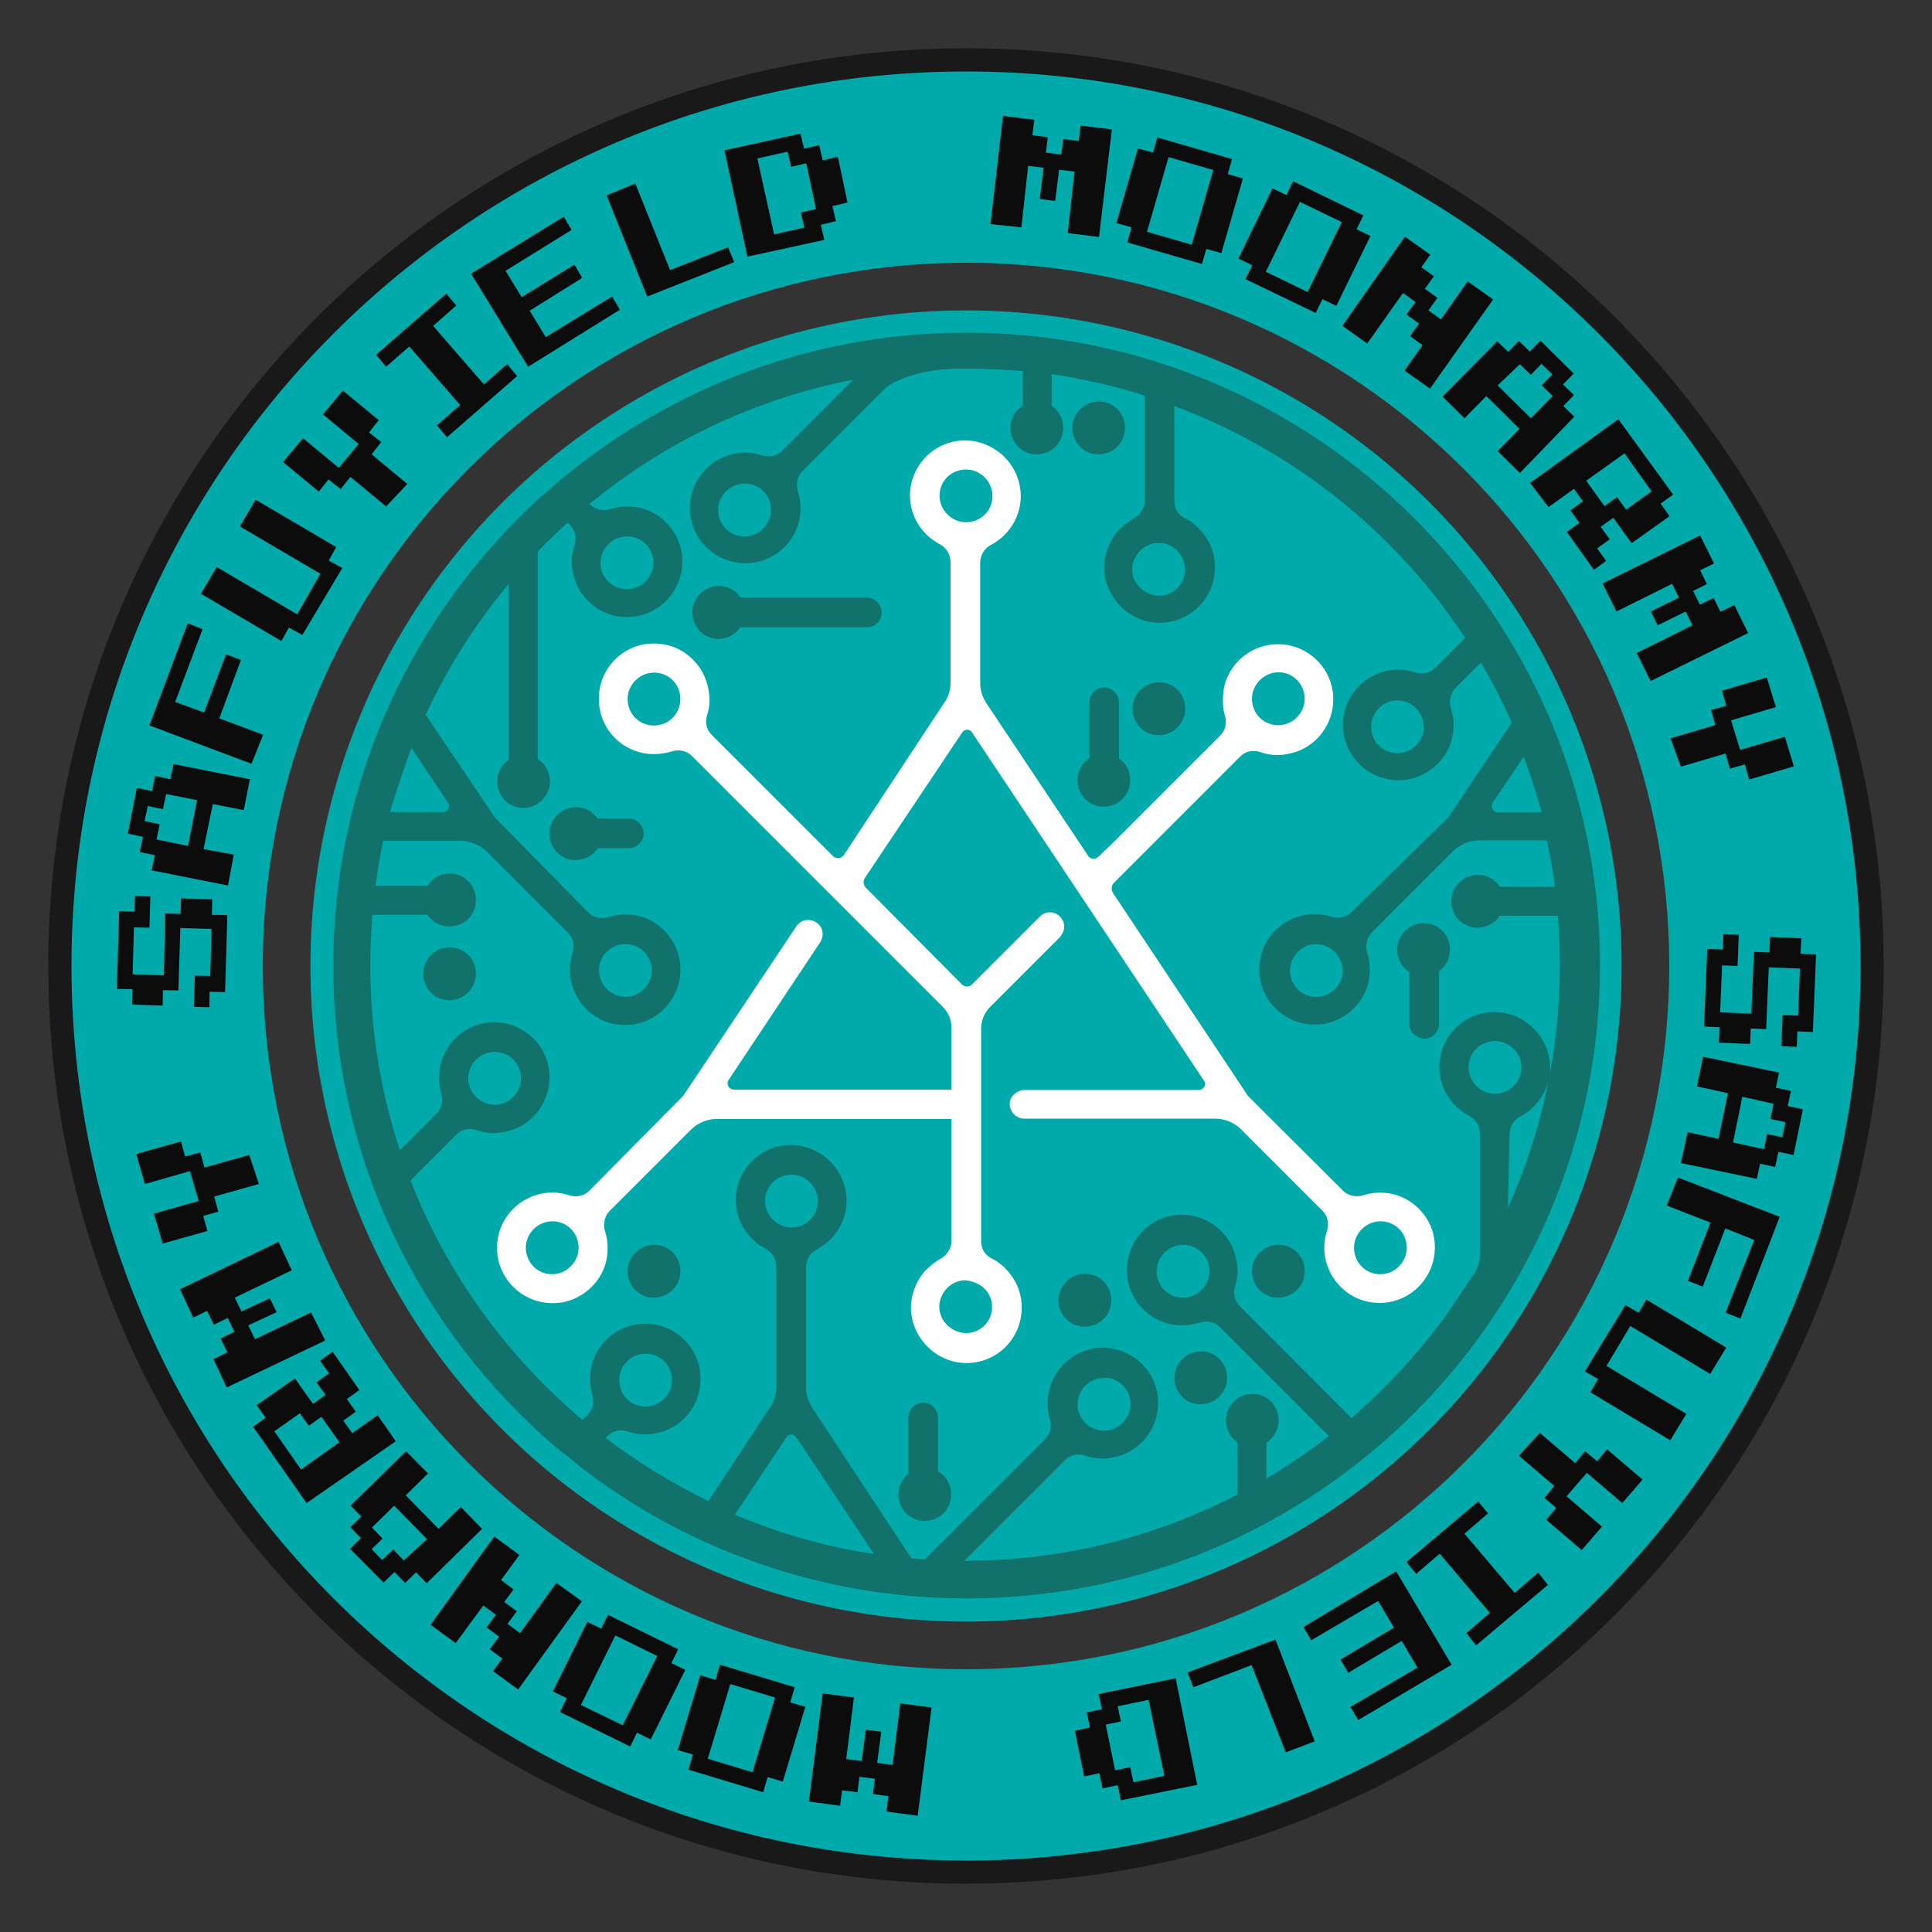 <?xml version="1.0" encoding="utf-8"?>
<!-- Generator: Adobe Illustrator 25.2.1, SVG Export Plug-In . SVG Version: 6.00 Build 0)  -->
<svg version="1.1" id="Capa_1" xmlns="http://www.w3.org/2000/svg" xmlns:xlink="http://www.w3.org/1999/xlink" x="0px" y="0px"
	 viewBox="0 0 600 600" style="enable-background:new 0 0 600 600;" xml:space="preserve">
<rect x="0" y="0" width="600" height="600" fill="#333333" stroke="none"/>
<style type="text/css">
	.st0{fill:#191919;}
	.st1{fill:#00AAAA;}
	.st2{fill:#FFFFFF;}
	.st3{fill:#11726B;}
	.st4{fill:#0C0C0C;}
</style>
<g>
	<g>
		<g>
			<g>
				<path class="st0" d="M300,15C142.6,15,15,142.6,15,300s127.6,285,285,285s285-127.6,285-285S457.4,15,300,15z M300,524.1
					C176.2,524.1,75.9,423.8,75.9,300S176.2,75.9,300,75.9S524.1,176.2,524.1,300S423.9,524.1,300,524.1z"/>
			</g>
			<path class="st1" d="M300,22.2C146.6,22.2,22.2,146.6,22.2,300S146.6,577.8,300,577.8S577.8,453.4,577.8,300S453.4,22.2,300,22.2
				z M300,518.4c-120.7,0-218.4-97.8-218.4-218.4S179.3,81.6,300,81.6S518.4,179.3,518.4,300S420.8,518.4,300,518.4z"/>
		</g>
	</g>
	<g>
		<g>
			<circle class="st1" cx="300" cy="300" r="203.6"/>
		</g>
		<g>
			<path class="st2" d="M431.4,370.6c-2.8-0.4-5.6-0.2-8,0.6c-2.1,0.7-4.7,0.2-6.3-1.4l-28.9-28.8c-0.6-0.6-1.1-1.2-1.4-1.8
				l-41.1-61.8c-0.7-1.1-0.6-2.4,0.3-3.3l4.9-4.9l34.3-34.3c1.7-1.7,4.1-2.1,6.3-1.3c2.8,1,5.9,1.2,9.1,0.4
				c6.8-1.4,12.1-7.1,13.2-13.9c2-11.7-8.1-21.7-19.8-19.8c-7.1,1.2-12.9,6.9-14,14c-0.4,2.8-0.3,5.6,0.4,7.9
				c0.7,2.1,0.2,4.6-1.4,6.2l-33.2,33.2l-4.6,4.4c-1.1,1.1-2.7,0.9-3.4-0.4l-31.4-47.1c-1.3-2-2-4.1-2-6.3v-37.4
				c0-2.3,1.3-4.6,3.4-5.6c6.3-3.3,10.4-10.6,8.9-18.3c-1.3-6.9-6.7-12.3-13.7-13.8c-10.8-2.1-20.4,6.3-20.4,16.8
				c0,6.6,3.8,12.2,9.2,15.1c2.1,1.1,3.4,3.2,3.4,5.6v37.4c0,2.2-0.7,4.6-2,6.3l-31.1,47.2c-0.8,1.2-2.4,1.3-3.4,0.4l-37.7-37.7
				c-1.7-1.7-2.1-3.9-1.4-6.2c0.8-2.3,1-5.1,0.4-7.9c-1.2-7.1-6.9-12.9-14-14c-11.7-2-21.7,8-19.8,19.8c1.1,6.8,6.3,12.4,13.2,13.9
				c3.2,0.7,6.3,0.4,9.1-0.4c2.1-0.8,4.7-0.3,6.3,1.3l77.9,77.9c1.9,1.9,2.8,4.2,2.8,6.7v19.1h-67.6c-1.6,0-2.4-1.8-1.7-2.9
				l28.4-42.7c1-1.4,1.2-3.4,0.3-4.9c-1.9-2.9-5.9-2.9-7.6-0.2l-34.3,51.4c-0.4,0.7-0.9,1.3-1.4,1.8L183,369.8
				c-1.7,1.7-4,2.1-6.3,1.4c-2.4-0.8-5.2-1.1-8-0.6c-7.1,1.2-13,6.9-14.1,14.1c-1.9,11.6,8,21.6,19.8,19.8c7.1-1.2,13-6.9,14.1-14.1
				c0.4-2.8,0.2-5.6-0.6-8c-0.7-2.1-0.2-4.7,1.4-6.3l25.3-25.3c2.1-2.1,5.1-3.3,8-3.3h72.9v37.9c0,2.2-1.3,4.3-3.2,5.4
				c-2.1,1.2-4.1,2.8-5.7,4.7c-2.2,2.9-3.7,6.6-3.7,10.7c0.1,9.1,7.6,16.8,16.7,17.1c9.7,0.3,17.7-7.4,17.7-17.2
				c0-4-1.3-7.7-3.7-10.6c-1.6-2-3.4-3.6-5.7-4.7c-2.1-1.1-3.2-3-3.2-5.4v-66c0-2.4,1-4.9,2.8-6.7l6.3-6.3l15.2-15.2
				c1.3-1.3,2-3.4,1.1-5.2c-1.3-2.9-5.1-3.6-7.2-1.3l-21,21c-0.9,0.9-2.2,0.9-3.2,0L269,275.8c-0.9-0.9-1.1-2.2-0.3-3.3l30.1-45
				c0.8-1.2,2.3-1.2,3.1,0l72,108.1c0.9,1.3-0.1,2.9-1.7,2.9h-53.8c-2.1,0-4.1,1.3-4.7,3.3c-0.7,2.9,1.6,5.6,4.3,5.6h59.4
				c3,0,6,1.3,8,3.3l25.3,25.3c1.7,1.7,2.1,4,1.4,6.3c-0.8,2.4-1.1,5.2-0.6,8c1.2,7.1,6.9,13,14.1,14.1c11.6,1.9,21.6-8,19.8-19.8
				C444.3,377.6,438.6,371.8,431.4,370.6L431.4,370.6z M394.8,209.1c6.3-1.7,11.7,3.9,10.1,10.1c-0.8,2.7-2.9,4.9-5.7,5.7
				c-6.3,1.7-11.7-3.8-10.1-10.1C389.9,212.1,392.1,209.9,394.8,209.1L394.8,209.1z M205.3,225c-6.3,1.7-11.7-3.8-10.1-10.1
				c0.8-2.7,2.9-4.9,5.7-5.7c6.3-1.7,11.7,3.8,10.1,10.1C210.3,222,208.1,224.3,205.3,225L205.3,225z M173.7,395.4
				c-6.3,1.7-11.7-3.8-10.1-10.1c0.8-2.7,2.9-4.9,5.7-5.7c6.3-1.7,11.7,3.8,10.1,10.1C178.6,392.4,176.3,394.7,173.7,395.4
				L173.7,395.4z M307.2,402.2c0.6,1.2,0.9,2.3,0.9,3.7c0,4.9-4.3,8.8-9.3,8c-2.6-0.4-4.9-2.1-6.2-4.4c-1.3-2.6-1.1-5.2,0-7.3
				c1.3-2.7,4.1-4.6,7.2-4.6C303.1,397.9,306,399.7,307.2,402.2L307.2,402.2z M292.1,156.2c-1.7-6.3,3.8-11.7,10.1-10.1
				c2.7,0.8,4.9,2.9,5.7,5.7c1.7,6.3-3.8,11.7-10.1,10.1C295.1,161.1,292.9,158.9,292.1,156.2L292.1,156.2z M430.9,395.4
				c-6.3,1.7-11.7-3.8-10.1-10.1c0.8-2.7,2.9-4.9,5.7-5.7c6.3-1.7,11.7,3.8,10.1,10.1C435.8,392.4,433.6,394.7,430.9,395.4"/>
		</g>
		<g>
			<g>
				<g>
					<path class="st3" d="M300,103.3c-50.4,0-96.4,19.1-131.3,50.4c-0.2,0.2-0.4,0.4-0.8,0.6l0,0c-39.6,36.1-64.4,87.9-64.4,145.6
						c0,59.9,27,113.6,69.3,149.7c0.1,0.1,0.2,0.1,0.3,0.2c0.9,0.8,1.9,1.6,2.7,2.1c0.4,0.4,1,0.8,1.6,1.3c0.8,0.7,1.7,1.3,2.4,2
						l0.1,0.1c16.6,12.9,35.4,23.2,55.7,30.2c20.2,7.1,42,10.9,64.7,10.9c108.4,0,196.6-88.1,196.6-196.6S408.4,103.3,300,103.3z
						 M478.8,252.3h-13.6c-1.6,0-2.3-1.8-1.7-2.9l9.7-14.4C475.3,240.6,477.1,246.4,478.8,252.3z M127.8,232.3l11.3,17
						c0.9,1.3-0.1,2.9-1.7,2.9h-16.3C123.1,245.6,125.3,238.8,127.8,232.3z M228.2,470.4l16-24c0.8-1.2,2.3-1.2,3.1,0l24.1,36.2
						C256.4,480.4,242,476.2,228.2,470.4z M243.6,380.9c-2.7-0.8-4.9-2.9-5.7-5.7c-1.7-6.3,3.8-11.7,10.1-10.1
						c2.7,0.8,4.9,2.9,5.7,5.7C255.3,376.9,249.9,382.6,243.6,380.9z M462.1,339.4c-2.7-0.7-4.9-2.9-5.7-5.7
						c-1.7-6.3,3.8-11.7,10.1-10.1c2.7,0.8,4.9,2.9,5.7,5.7C473.8,335.6,468.3,341,462.1,339.4z M468.8,352.3c0-2.3,1.3-4.6,3.4-5.6
						c6.3-3.3,10.4-10.6,8.9-18.3c-1.3-6.8-6.7-12.3-13.7-13.8c-10.8-2.1-20.4,6.3-20.4,16.8c0,6.6,3.8,12.2,9.2,15.1
						c2.1,1.1,3.4,3.2,3.4,5.6v37.4c0,2.2-0.7,4.6-2,6.3l-8.7,13c-8.6,11.6-18.3,22.2-29.2,31.6l-34.7-34.8c-1.7-1.7-2.1-4-1.4-6.2
						c0.8-2.3,1-5.1,0.4-7.9c-1.2-7.1-6.9-12.8-14-14c-11.7-2-21.7,8-19.8,19.8c1.1,6.8,6.3,12.4,13.2,13.9c3.2,0.7,6.3,0.4,9.1-0.4
						c2.1-0.8,4.7-0.3,6.3,1.3l33.9,33.9c-31.3,24.2-70.4,38.7-113,38.7h-0.2l31.3-31.3c1.7-1.7,4.1-2.1,6.3-1.3
						c2.8,1,5.9,1.2,9.1,0.4c6.8-1.4,12.1-7.1,13.2-13.9c2-11.7-8.1-21.7-19.8-19.8c-7.1,1.2-12.8,6.9-14,14
						c-0.4,2.8-0.3,5.6,0.4,7.9c0.7,2.1,0.2,4.6-1.4,6.2l-37.4,37.4c-1.4-0.1-2.9-0.2-4.2-0.4l-30.7-46.6c-1.3-2-2-4.1-2-6.3v-37.4
						c0-2.3,1.3-4.6,3.4-5.6c6.3-3.3,10.4-10.6,8.9-18.3c-1.3-6.9-6.7-12.3-13.7-13.8c-10.9-2.1-20.4,6.3-20.4,16.8
						c0,6.6,3.8,12.2,9.2,15.1c2.1,1.1,3.4,3.2,3.4,5.6v37.4c0,2.2-0.7,4.6-2,6.3L220,466.2c-11.3-5.6-22-12.1-31.9-19.6l0.7-0.7
						c1.7-1.7,4.1-2.1,6.3-1.3c2.8,1,5.9,1.2,9.1,0.4c6.8-1.4,12.1-7.1,13.1-13.9c2-11.7-8.1-21.7-19.8-19.8
						c-7.1,1.2-12.9,6.9-14,14c-0.4,2.8-0.3,5.4,0.4,7.9c0.7,2.1,0.2,4.6-1.4,6.2l-1.6,1.6c-23.4-19.8-42.1-45.3-53.4-74.4
						l14.3-14.3c1.7-1.7,4.1-2.1,6.3-1.3c2.8,1,5.9,1.2,9.1,0.4c6.8-1.4,12.1-7.1,13.2-13.9c2-11.7-8.1-21.7-19.8-19.8
						c-7.1,1.2-12.8,6.9-14,14c-0.4,2.8-0.3,5.4,0.4,7.9c0.7,2.1,0.2,4.6-1.4,6.2l-11.4,11.4c-6-18.1-9.2-37.4-9.2-57.4
						c0-13.2,1.4-26.2,4-38.7H143c3,0,6,1.3,8.1,3.3l25.3,25.3c1.7,1.7,2.1,4,1.4,6.3c-0.8,2.4-1.1,5.2-0.6,8
						c1.2,7.1,6.9,13,14.1,14.1c11.6,1.9,21.6-8,19.8-19.8c-1.2-7.1-6.9-13-14.1-14.1c-2.8-0.4-5.6-0.2-8,0.6
						c-2.1,0.7-4.7,0.2-6.3-1.4l-28.4-28.9c-0.6-0.6-1.1-1.2-1.4-1.8l-20.7-30.7c10.6-22.9,25.7-43.1,44.1-59.7l0.7,0.7
						c1.7,1.7,2.1,4,1.4,6.3c-0.8,2.4-1.1,5.2-0.6,8c1.2,7.1,6.9,13,14.1,14.1c11.6,1.9,21.6-8,19.8-19.8c-1.2-7.1-6.9-13-14.1-14.1
						c-2.8-0.4-5.6-0.2-8,0.6c-2.1,0.7-4.7,0.2-6.3-1.4l-0.2-0.2c23.2-19.1,51.2-32.6,81.9-38.6l-22.1,22.1c-1.7,1.7-4,2.1-6.3,1.4
						c-2.4-0.8-5.2-1.1-8-0.6c-7.1,1.2-13,6.9-14.1,14.1c-2,11.6,8,21.6,19.8,19.8c7.1-1.2,13-6.9,14.1-14.1c0.4-2.8,0.2-5.6-0.6-8
						c-0.7-2.1-0.2-4.7,1.4-6.3l25.3-25.3c0.4-0.4,1-0.9,1.6-1.3c0.7-0.4,1.3-0.9,2.1-1.2c0.1,0,0.1-0.1,0.2-0.1
						c4.6-2.1,10.9-3.9,19.8-3.9c23.9,0,35.9,3,35.9,3c7.2,1.3,14.6,3.1,21.4,5.4v32.6c0,2.1-1.3,4.3-3.2,5.4
						c-2.1,1.2-4.1,2.8-5.7,4.7c-2.2,2.9-3.7,6.6-3.7,10.7c0.1,9.1,7.6,16.8,16.7,17.1c9.7,0.3,17.7-7.4,17.7-17.2
						c0-4-1.3-7.7-3.7-10.6c-1.6-2-3.4-3.6-5.7-4.7c-2.1-1.1-3.2-3-3.2-5.4v-29.4c37.2,13.9,68.8,39.3,90.3,72l-9.3,9.3
						c-1.7,1.7-4,2.1-6.3,1.4c-2.4-0.8-5.2-1.1-8-0.6c-7.1,1.2-13,6.9-14.1,14.1c-1.9,11.6,8,21.6,19.8,19.8
						c7.1-1.2,13-6.9,14.1-14.1c0.4-2.9,0.2-5.6-0.6-8c-0.7-2.1-0.2-4.7,1.4-6.3l7.9-7.9c3.6,6,6.7,12.1,9.6,18.6l-18.8,28.1
						c-0.4,0.7-0.9,1.3-1.4,1.8l-29.6,29c-1.7,1.7-4,2.1-6.3,1.4c-2.4-0.8-5.2-1.1-8-0.6c-7.1,1.2-13,6.9-14.1,14.1
						c-1.9,11.6,8,21.6,19.8,19.8c7.1-1.2,13-6.9,14.1-14.1c0.4-2.9,0.2-5.6-0.6-8c-0.7-2.1-0.2-4.7,1.4-6.3l25.3-25.3
						c2.1-2.1,5.1-3.3,8-3.3h21.1c2.7,12.4,4,25.4,4,38.7c0,26.9-5.8,52.6-16.1,75.4L468.8,352.3L468.8,352.3z M375.3,397
						c-0.8,2.7-2.9,4.9-5.7,5.7c-6.3,1.7-11.7-3.8-10.1-10.1c0.8-2.7,2.9-4.9,5.7-5.7C371.4,385.2,377,390.8,375.3,397z M335,433.9
						c0.7-2.7,2.9-4.9,5.7-5.7c6.3-1.7,11.7,3.8,10.1,10.1c-0.8,2.7-2.9,4.9-5.7,5.7C338.8,445.7,333.2,440,335,433.9z M192.6,426.4
						c0.8-2.7,2.9-4.9,5.7-5.7c6.3-1.7,11.7,3.9,10.1,10.1c-0.8,2.7-2.9,4.9-5.7,5.7C196.4,438.2,191,432.8,192.6,426.4z
						 M145.7,332.7c0.8-2.7,2.9-4.9,5.7-5.7c6.3-1.7,11.7,3.8,10.1,10.1c-0.8,2.7-2.9,4.9-5.7,5.7
						C149.6,344.4,144.1,338.9,145.7,332.7z M186.3,299.2c0.7-2.7,2.9-4.9,5.7-5.7c6.3-1.7,11.7,3.8,10.1,10.1
						c-0.8,2.7-2.9,4.9-5.7,5.7C190.2,310.9,184.7,305.3,186.3,299.2z M186.8,172.6c0.8-2.7,2.9-4.9,5.7-5.7
						c6.3-1.7,11.7,3.8,10.1,10.1c-0.8,2.7-2.9,4.9-5.7,5.7C190.6,184.3,185.1,178.8,186.8,172.6z M239.1,160.6
						c-0.8,2.7-2.9,4.9-5.7,5.7c-6.3,1.7-11.7-3.9-10.1-10.1c0.8-2.7,2.9-4.9,5.7-5.7C235.3,148.8,240.8,154.2,239.1,160.6z
						 M359.9,168.6c3.1,0,6,1.9,7.2,4.6c0.6,1.2,0.9,2.3,0.9,3.7c0,4.9-4.3,8.8-9.3,8c-2.6-0.4-4.9-2.1-6.2-4.4
						c-1.3-2.6-1.1-5.2,0-7.3C354,170.3,356.8,168.6,359.9,168.6z M441.9,227.9c-0.8,2.7-2.9,4.9-5.7,5.7
						c-6.3,1.7-11.7-3.8-10.1-10.1c0.8-2.7,2.9-4.9,5.7-5.7C438,216.2,443.4,221.7,441.9,227.9z M416.7,303.6
						c-0.8,2.7-2.9,4.9-5.7,5.7c-6.3,1.7-11.7-3.8-10.1-10.1c0.8-2.7,2.9-4.9,5.7-5.7C412.7,291.9,418.2,297.4,416.7,303.6z"/>
				</g>
			</g>
			<g>
				<g>
					<path class="st3" d="M181,266.8L181,266.8c-6.3,1.7-11.7-3.8-10.1-10.1c0.8-2.7,2.9-4.9,5.7-5.7c6.3-1.7,11.7,3.8,10.1,10.1
						C186,263.9,183.7,266.1,181,266.8"/>
				</g>
			</g>
			<g>
				<g>
					<path class="st3" d="M225.4,198.1L225.4,198.1c-6.3,1.7-11.7-3.8-10.1-10.1c0.8-2.7,2.9-4.9,5.7-5.7
						c6.3-1.7,11.7,3.8,10.1,10.1C230.3,195.1,228.1,197.3,225.4,198.1"/>
				</g>
			</g>
			<g>
				<g>
					<path class="st3" d="M164.8,250.6L164.8,250.6c-6.3,1.7-11.7-3.8-10.1-10.1c0.8-2.7,2.9-4.9,5.7-5.7
						c6.3-1.7,11.7,3.8,10.1,10.1C169.7,247.6,167.4,249.8,164.8,250.6"/>
				</g>
			</g>
			<g>
				<g>
					<path class="st3" d="M339.1,411.7L339.1,411.7c-6.3,1.7-11.7-3.8-10.1-10.1c0.8-2.7,2.9-4.9,5.7-5.7
						c6.3-1.7,11.7,3.8,10.1,10.1C344.1,408.8,341.8,411,339.1,411.7"/>
				</g>
			</g>
			<g>
				<g>
					<path class="st3" d="M461.1,287.8L461.1,287.8c-6.3,1.7-11.7-3.8-10.1-10.1c0.8-2.7,2.9-4.9,5.7-5.7
						c6.3-1.7,11.7,3.8,10.1,10.1C466.1,285,463.8,287,461.1,287.8"/>
				</g>
			</g>
			<g>
				<g>
					<path class="st3" d="M444.3,302.8L444.3,302.8c-6.3,1.7-11.7-3.8-10.1-10.1c0.8-2.7,2.9-4.9,5.7-5.7
						c6.3-1.7,11.7,3.8,10.1,10.1C449.3,299.9,447,302.1,444.3,302.8"/>
				</g>
			</g>
			<g>
				<g>
					<path class="st3" d="M343.4,140.8L343.4,140.8c-6.3,1.7-11.7-3.8-10.1-10.1c0.8-2.7,2.9-4.9,5.7-5.7
						c6.3-1.7,11.7,3.8,10.1,10.1C348.4,137.8,346.1,140.1,343.4,140.8"/>
				</g>
			</g>
			<g>
				<g>
					<path class="st3" d="M345,250.2L345,250.2c-6.3,1.7-11.7-3.8-10.1-10.1c0.8-2.7,2.9-4.9,5.7-5.7c6.3-1.7,11.7,3.8,10.1,10.1
						C349.9,247.2,347.7,249.6,345,250.2"/>
				</g>
			</g>
			<g>
				<g>
					<path class="st3" d="M362.1,228L362.1,228c-6.3,1.7-11.7-3.8-10.1-10.1c0.8-2.7,2.9-4.9,5.7-5.7c6.3-1.7,11.7,3.8,10.1,10.1
						C367,225.1,364.9,227.2,362.1,228"/>
				</g>
			</g>
			<g>
				<g>
					<path class="st3" d="M205.3,402.7L205.3,402.7c-6.3,1.7-11.7-3.8-10.1-10.1c0.8-2.7,2.9-4.9,5.7-5.7
						c6.3-1.7,11.7,3.8,10.1,10.1C210.3,399.7,208.1,401.9,205.3,402.7"/>
				</g>
			</g>
			<g>
				<g>
					<path class="st3" d="M141.8,310.3L141.8,310.3c-6.3,1.7-11.7-3.8-10.1-10.1c0.8-2.7,2.9-4.9,5.7-5.7
						c6.3-1.7,11.7,3.8,10.1,10.1C146.7,307.3,144.6,309.6,141.8,310.3"/>
				</g>
			</g>
			<g>
				<g>
					<path class="st3" d="M141.8,287.4L141.8,287.4c-6.3,1.7-11.7-3.8-10.1-10.1c0.8-2.7,2.9-4.9,5.7-5.7
						c6.3-1.7,11.7,3.8,10.1,10.1C146.7,284.6,144.6,286.8,141.8,287.4"/>
				</g>
			</g>
			<g>
				<g>
					<path class="st3" d="M375.1,435.8L375.1,435.8c-6.3,1.7-11.7-3.8-10.1-10.1c0.8-2.7,2.9-4.9,5.7-5.7
						c6.3-1.7,11.7,3.8,10.1,10.1C380,432.9,377.9,435,375.1,435.8"/>
				</g>
			</g>
			<g>
				<g>
					<path class="st3" d="M399.2,402.7L399.2,402.7c-6.3,1.7-11.7-3.8-10.1-10.1c0.8-2.7,2.9-4.9,5.7-5.7
						c6.3-1.7,11.7,3.8,10.1,10.1C404.2,399.7,402,401.9,399.2,402.7"/>
				</g>
			</g>
			<g>
				<g>
					<path class="st3" d="M391.1,449L391.1,449c-6.3,1.7-11.7-3.8-10.1-10.1c0.8-2.7,2.9-4.9,5.7-5.7c6.3-1.7,11.7,3.8,10.1,10.1
						C395.9,446.1,393.9,448.3,391.1,449"/>
				</g>
			</g>
			<g>
				<g>
					<path class="st3" d="M289.4,472L289.4,472c-6.3,1.7-11.7-3.8-10.1-10.1c0.8-2.7,2.9-4.9,5.7-5.7c6.3-1.7,11.7,3.8,10.1,10.1
						C294.4,469.1,292.2,471.3,289.4,472"/>
				</g>
			</g>
			<g>
				<g>
					<path class="st3" d="M324.2,140.8L324.2,140.8c-6.3,1.7-11.7-3.8-10.1-10.1c0.8-2.7,2.9-4.9,5.7-5.7
						c6.3-1.7,11.7,3.8,10.1,10.1C329.1,137.8,327,140.1,324.2,140.8"/>
				</g>
			</g>
			<g>
				<rect x="108.4" y="275.1" class="st3" width="25.8" height="9"/>
			</g>
			<g>
				<rect x="459.6" y="275.4" class="st3" width="25.8" height="9"/>
			</g>
			<g>
				<rect x="384.3" y="443.1" class="st3" width="9" height="25.8"/>
			</g>
			<g>
				<path class="st3" d="M338.3,234.9v-16.8c0-2.4,2.1-4.6,4.6-4.6l0,0c2.4,0,4.6,2.1,4.6,4.6v16.8c0,2.4-2.1,4.6-4.6,4.6l0,0
					C340.3,239.4,338.3,237.4,338.3,234.9z"/>
			</g>
			<g>
				<path class="st3" d="M195.3,263.4h-16.8c-2.4,0-4.6-2.1-4.6-4.6l0,0c0-2.4,2.1-4.6,4.6-4.6h16.8c2.4,0,4.6,2.1,4.6,4.6l0,0
					C199.9,261.4,197.8,263.4,195.3,263.4z"/>
			</g>
			<g>
				<path class="st3" d="M269.2,194.8h-41.7c-2.4,0-4.6-2.1-4.6-4.6l0,0c0-2.4,2.1-4.6,4.6-4.6h41.7c2.4,0,4.6,2.1,4.6,4.6l0,0
					C273.8,192.7,271.9,194.8,269.2,194.8z"/>
			</g>
			<g>
				<path class="st3" d="M437.7,318v-16.8c0-2.4,2.1-4.6,4.6-4.6l0,0c2.4,0,4.6,2.1,4.6,4.6V318c0,2.4-2.1,4.6-4.6,4.6l0,0
					C439.6,322.4,437.7,320.4,437.7,318z"/>
			</g>
			<g>
				<path class="st3" d="M282.1,457v-16.8c0-2.4,2.1-4.6,4.6-4.6l0,0c2.4,0,4.6,2.1,4.6,4.6V457c0,2.4-2.1,4.6-4.6,4.6l0,0
					C284.2,461.6,282.1,459.6,282.1,457z"/>
			</g>
			<g>
				<rect x="158" y="166.3" class="st3" width="9" height="74.4"/>
			</g>
			<g>
				<rect x="317.6" y="108.4" class="st3" width="9" height="27.1"/>
			</g>
		</g>
	</g>
	<g>
		<path class="st4" d="M69.9,308.1l-4.8-0.1l-0.1,4.8l-4.8-0.1l0.3-9.7l4.8,0.1l0.4-14.6l-9.7-0.3l-0.6,19.4l-4.8-0.1l-0.1,4.8
			L41,312l0.1-4.8l-4.8-0.1L37,283l4.8,0.1l0.1-4.8l4.8,0.1l-0.3,9.7l-4.8-0.1l-0.4,14.6l9.7,0.3l0.4-19.2l4.8,0.1l0.1-4.8l9.7,0.3
			l-0.1,4.8l4.8,0.1L69.9,308.1z"/>
		<path class="st4" d="M70.8,275l-23.7-4.7l1-4.7l-4.7-1l1-4.7l-4.7-1l2.8-14.2l4.7,1l1-4.7l4.7,1l1-4.7l23.7,4.7l-1.9,9.6l-9.6-1.9
			l-2.9,14l9.4,1.7L70.8,275z M58.4,262.7l2.8-14.2l-9.6-1.9l-1,4.7l-4.7-1l-1,4.7l4.7,1l-1,4.7L58.4,262.7z"/>
		<path class="st4" d="M78.1,237.2l-31.7-11.9l11.9-31.7l4.6,1.8L54.4,218l9,3.3l6.8-18.1l4.6,1.8l-6.7,18.1l13.6,5.1L78.1,237.2z"
			/>
		<path class="st4" d="M93.9,197.2l-4.2-2.3l-2.3,4.2l-25-14.7l4.9-8.3l25,14.7l7.2-12.6l-25-14.7l4.9-8.3l25,14.7l-2.3,4.2l4.2,2.3
			L93.9,197.2z"/>
		<path class="st4" d="M119.9,157.3l-11.1-9.2l-3,3.8l-3.8-3l-3,3.8l-11.1-9.2l6.2-7.4l11.1,9.2l6.2-7.4l-11.1-9.2l6.2-7.4l11.1,9.2
			l-3,3.8l3.8,3l-3,3.8l11.1,9.2L119.9,157.3z"/>
		<path class="st4" d="M138.8,135.8l-3.1-3.7l7.2-6.3l-15.8-18.2l-7.2,6.3l-3.1-3.7l21.8-19l3.1,3.7l-7.2,6.3l15.8,18.2l7.2-6.3
			l3.1,3.7L138.8,135.8z"/>
		<path class="st4" d="M164,113.9L146.3,85l28.8-17.7l2.4,4.1L157,84.1l5,8.2l16.4-10.1l2.4,4.1l-16.3,10.2l5,8.2l20.6-12.6l2.4,4.1
			L164,113.9z"/>
		<path class="st4" d="M201,92.1l-12.6-31.4l8.9-3.7l10.8,26.9l18-7.1l1.9,4.6L201,92.1z"/>
		<path class="st4" d="M232.1,79.7l-7.1-33l23.6-5.2l1.1,4.7l4.7-1.1l1.1,4.7l4.7-1.1l3,14.2l-4.7,1.1l1.1,4.7l-4.7,1.1l1.1,4.7
			L232.1,79.7z M240.4,72.8l9.4-2.1l-1.1-4.7l4.7-1.1l-3-14.2l-4.7,1.1l-1.1-4.7l-9.4,2.1L240.4,72.8z"/>
		<path class="st4" d="M307.6,69.6l3.9-33.6l9.7,1.2l-0.6,4.8l4.8,0.6l-0.6,4.8l4.8,0.6l0.6-4.8l4.8,0.6l0.6-4.8l9.7,1.2l-4,33.4
			l-9.7-1.2l2.1-19.1l-4.8-0.6l-1.2,9.7l-4.8-0.6l1.2-9.7l-4.8-0.6l-2.1,19.1L307.6,69.6z"/>
		<path class="st4" d="M350.1,75.3l1.3-4.7l-4.7-1.3l6.7-23.2l4.7,1.3l1.3-4.7l23.2,6.7l-1.3,4.7l4.7,1.3l-6.7,23.2l-4.7-1.3
			l-1.3,4.7L350.1,75.3z M356.2,72l13.9,4l6.7-23.2l-13.9-4L356.2,72z"/>
		<path class="st4" d="M386.8,86.7l2.1-4.3l-4.3-2.1l10.6-21.8l4.3,2.1l2.1-4.3l21.8,10.6l-2.1,4.3l4.3,2.1L415,95l-4.3-2.1
			l-2.1,4.3L386.8,86.7z M393.1,84.4l13,6.3L416.7,69l-13-6.3L393.1,84.4z"/>
		<path class="st4" d="M416.9,101.2l19.4-27.7l7.9,5.6l-2.8,3.9l3.9,2.8l-2.8,3.9l3.9,2.8l-2.8,3.9l3.9,2.8l8.3-11.8l7.9,5.6
			l-19.6,27.7l-7.9-5.6l5.6-7.9l-3.9-2.8l2.8-3.9l-3.9-2.8l2.8-3.9l-3.9-2.8l-11.1,15.7L416.9,101.2z"/>
		<path class="st4" d="M448,123.2l17-17.2l3.4,3.3l3.3-3.4l3.4,3.3l3.3-3.4l10.3,10.2l-3.3,3.4l3.4,3.3l-3.3,3.4l3.4,3.3L472,146.9
			l-6.9-6.8l6.8-6.9L461.6,123l-6.8,6.9L448,123.2z M465.1,119.7l10.3,10.2l6.8-6.9l-3.4-3.3l3.3-3.4l-3.4-3.3l-3.3,3.4l-3.4-3.3
			L465.1,119.7z"/>
		<path class="st4" d="M475.2,150l27.4-19.8l17,23.4l-3.9,2.8l2.8,3.9l-11.8,8.4l-5.7-7.9l-3.9,2.8l2.8,3.9l-3.9,2.8l2.8,3.9
			L495,177l-8.4-11.8l3.9-2.8l-2.8-3.9l3.9-2.8l-2.8-3.9l-7.9,5.7L475.2,150z M492.6,149.3l5.7,7.9l3.9-2.8l2.8,3.9l7.9-5.7
			l-8.4-11.8L492.6,149.3z"/>
		<path class="st4" d="M497.7,181.2l30.3-14.9l4.3,8.7l-4.3,2.1l2.1,4.3l-4.3,2.1l2.1,4.3l4.3-2.1l2.1,4.3l4.3-2.1l4.3,8.7
			l-30.3,14.9l-4.3-8.7l17.3-8.6l-2.1-4.3l-8.7,4.3l-2.1-4.3l8.7-4.3l-2.1-4.3l-17.3,8.6L497.7,181.2z"/>
		<path class="st4" d="M518.8,229.3l13.9-4.1l-1.3-4.7l4.7-1.3l-1.3-4.7l13.9-4.1l2.8,9.2l-13.9,4.1l2.8,9.2l13.9-4.1l2.8,9.2
			l-13.9,4.1l-1.3-4.7l-4.7,1.3l-1.3-4.7l-13.9,4.1L518.8,229.3z"/>
		<path class="st4" d="M530.2,294.7l4.8,0.2l0.2-4.8l4.8,0.2l-0.4,9.7l-4.8-0.2l-0.6,14.6l9.7,0.4l0.8-19.2l4.8,0.2l0.2-4.8l9.7,0.4
			l-0.2,4.8l4.8,0.2l-1,24.1l-4.8-0.2l-0.2,4.8l-4.8-0.2l0.4-9.7l4.8,0.2l0.6-14.6l-9.7-0.4l-0.8,19.2l-4.8-0.2l-0.2,4.8l-9.7-0.4
			l0.2-4.8l-4.8-0.2L530.2,294.7z"/>
		<path class="st4" d="M528.9,328.2l23.6,4.9l-1,4.7l4.7,1l-1,4.7l4.7,1l-2.9,14.2l-4.7-1l-1,4.7l-4.7-1l-1,4.7l-23.6-4.9l2.1-9.6
			l9.6,2.1l2.9-14.2l-9.6-2.1L528.9,328.2z M541.1,340.6l-2.9,14.2l9.6,2.1l1-4.7l4.7,1l1-4.7l-4.7-1l1-4.7L541.1,340.6z"/>
		<path class="st4" d="M521.1,365.7l31.6,12.2l-12.2,31.6l-4.6-1.8l8.9-22.6l-9-3.6l-7,18.1l-4.6-1.8l7-18.1l-13.6-5.3L521.1,365.7z
			"/>
		<path class="st4" d="M504.8,405.3l4.1,2.4l2.4-4.1l24.8,14.9l-5,8.2l-24.8-14.9l-7.4,12.4l24.8,14.9l-5,8.2l-24.8-14.9l2.4-4.1
			l-4.1-2.4L504.8,405.3z"/>
		<path class="st4" d="M478.2,445l11,9.4l3.1-3.7l3.7,3.1l3.1-3.7l11,9.4l-6.3,7.3l-11-9.4l-6.3,7.3l11,9.4l-6.3,7.3l-11-9.4
			l3.1-3.7l-3.7-3.1l3.1-3.7l-11-9.4L478.2,445z"/>
		<path class="st4" d="M459.1,466.3l3,3.7l-7.3,6.3l15.6,18.4l7.3-6.3l3,3.8L458.4,511l-3-3.8l7.3-6.3l-15.6-18.4l-7.3,6.3l-3-3.7
			L459.1,466.3z"/>
		<path class="st4" d="M433.6,488l17.2,29l-29,17.2l-2.4-4.1l20.8-12.2l-4.9-8.3l-16.6,9.9l-2.4-4.1l16.6-9.9l-4.9-8.3l-20.8,12.2
			l-2.4-4.1L433.6,488z"/>
		<path class="st4" d="M396.1,509.2l12.2,31.6l-9,3.4l-10.6-27.1l-18.1,6.9l-1.8-4.6L396.1,509.2z"/>
		<path class="st4" d="M365.1,521.2l6.7,33.1l-23.7,4.8l-1-4.7l-4.7,1l-1-4.7l-4.7,1l-2.9-14.2l4.7-1l-1-4.7l4.7-1l-1-4.7
			L365.1,521.2z M356.7,527.9l-9.6,2l1,4.7l-4.7,1l2.9,14.2l4.7-1l1,4.7l9.6-2L356.7,527.9z"/>
		<path class="st4" d="M289.3,530.3l-4.3,33.6l-9.7-1.3l0.6-4.8l-4.8-0.6l0.6-4.8l-4.8-0.6l-0.6,4.8l-4.8-0.6l-0.6,4.8l-9.7-1.3
			l4.3-33.6l9.7,1.3l-2.4,19.1l4.8,0.6l1.3-9.7l4.8,0.6l-1.3,9.7l4.8,0.6l2.4-19.1L289.3,530.3z"/>
		<path class="st4" d="M246.8,524l-1.4,4.7l4.7,1.4l-7,23.2l-4.7-1.4l-1.4,4.7l-23.2-7l1.4-4.7l-4.7-1.4l7-23.2l4.7,1.4l1.4-4.7
			L246.8,524z M240.7,527.2l-13.9-4.2l-7,23.2l13.9,4.2L240.7,527.2z"/>
		<path class="st4" d="M210.6,512.2l-2.1,4.3l4.3,2.1l-10.7,21.6l-4.3-2.1l-2.1,4.3l-21.8-10.7l2.1-4.3l-4.3-2.1l10.7-21.6l4.3,2.1
			l2.1-4.3L210.6,512.2z M204.1,514.3l-13-6.4l-10.7,21.6l13,6.3L204.1,514.3z"/>
		<path class="st4" d="M180.7,497.3l-19.8,27.4l-7.8-5.7l2.9-3.9l-3.9-2.9l2.9-3.9l-3.9-2.9l2.9-3.9l-3.9-2.9l-8.6,11.7l-7.8-5.7
			l19.8-27.4l7.8,5.7l-5.7,7.8l3.9,2.9l-2.9,3.9l3.9,2.9l-2.9,3.9l3.9,2.9l11.3-15.6L180.7,497.3z"/>
		<path class="st4" d="M149.7,474.8l-17.2,16.9l-3.3-3.4l-3.4,3.3l-3.3-3.4l-3.4,3.3L108.7,481l3.4-3.3l-3.3-3.4l3.4-3.3l-3.3-3.4
			l17.2-16.9l6.8,6.9l-6.9,6.8l10.2,10.4l6.9-6.8L149.7,474.8z M132.6,478l-10.2-10.4l-6.9,6.8l3.3,3.4l-3.4,3.3l3.3,3.4l3.4-3.3
			l3.3,3.4L132.6,478z"/>
		<path class="st4" d="M122.9,447.6l-27.7,19.2l-16.6-23.7l3.9-2.8l-2.8-3.9l11.9-8.3l5.6,7.9l3.9-2.8l-2.8-3.9l3.9-2.8l-2.8-3.9
			l3.9-2.8l8.3,11.9l-3.9,2.8l2.8,3.9l-3.9,2.8l2.8,3.9l7.9-5.6L122.9,447.6z M105.4,447.9l-5.6-7.9l-3.9,2.8l-2.8-3.9l-7.9,5.6
			l8.3,11.9L105.4,447.9z"/>
		<path class="st4" d="M101,416.3l-30.6,14.6l-4.1-8.8l4.3-2.1l-2.1-4.3l4.3-2.1l-2.1-4.3l-4.3,2.1l-2.1-4.3l-4.3,2.1l-4.1-8.8
			l30.6-14.7l4.1,8.8L72.9,403l2.1,4.3l8.8-4.1l2.1,4.3l-8.8,4.1l2.1,4.3l17.4-8.3L101,416.3z"/>
		<path class="st4" d="M80.4,367.7l-13.9,3.9l1.3,4.7l-4.7,1.3l1.3,4.7l-13.9,3.9l-2.7-9.3l13.9-3.9l-2.7-9.3l-14,4l-2.7-9.3
			l13.9-3.9l1.3,4.7l4.7-1.3l1.3,4.7l13.9-3.9L80.4,367.7z"/>
	</g>
</g>
</svg>
